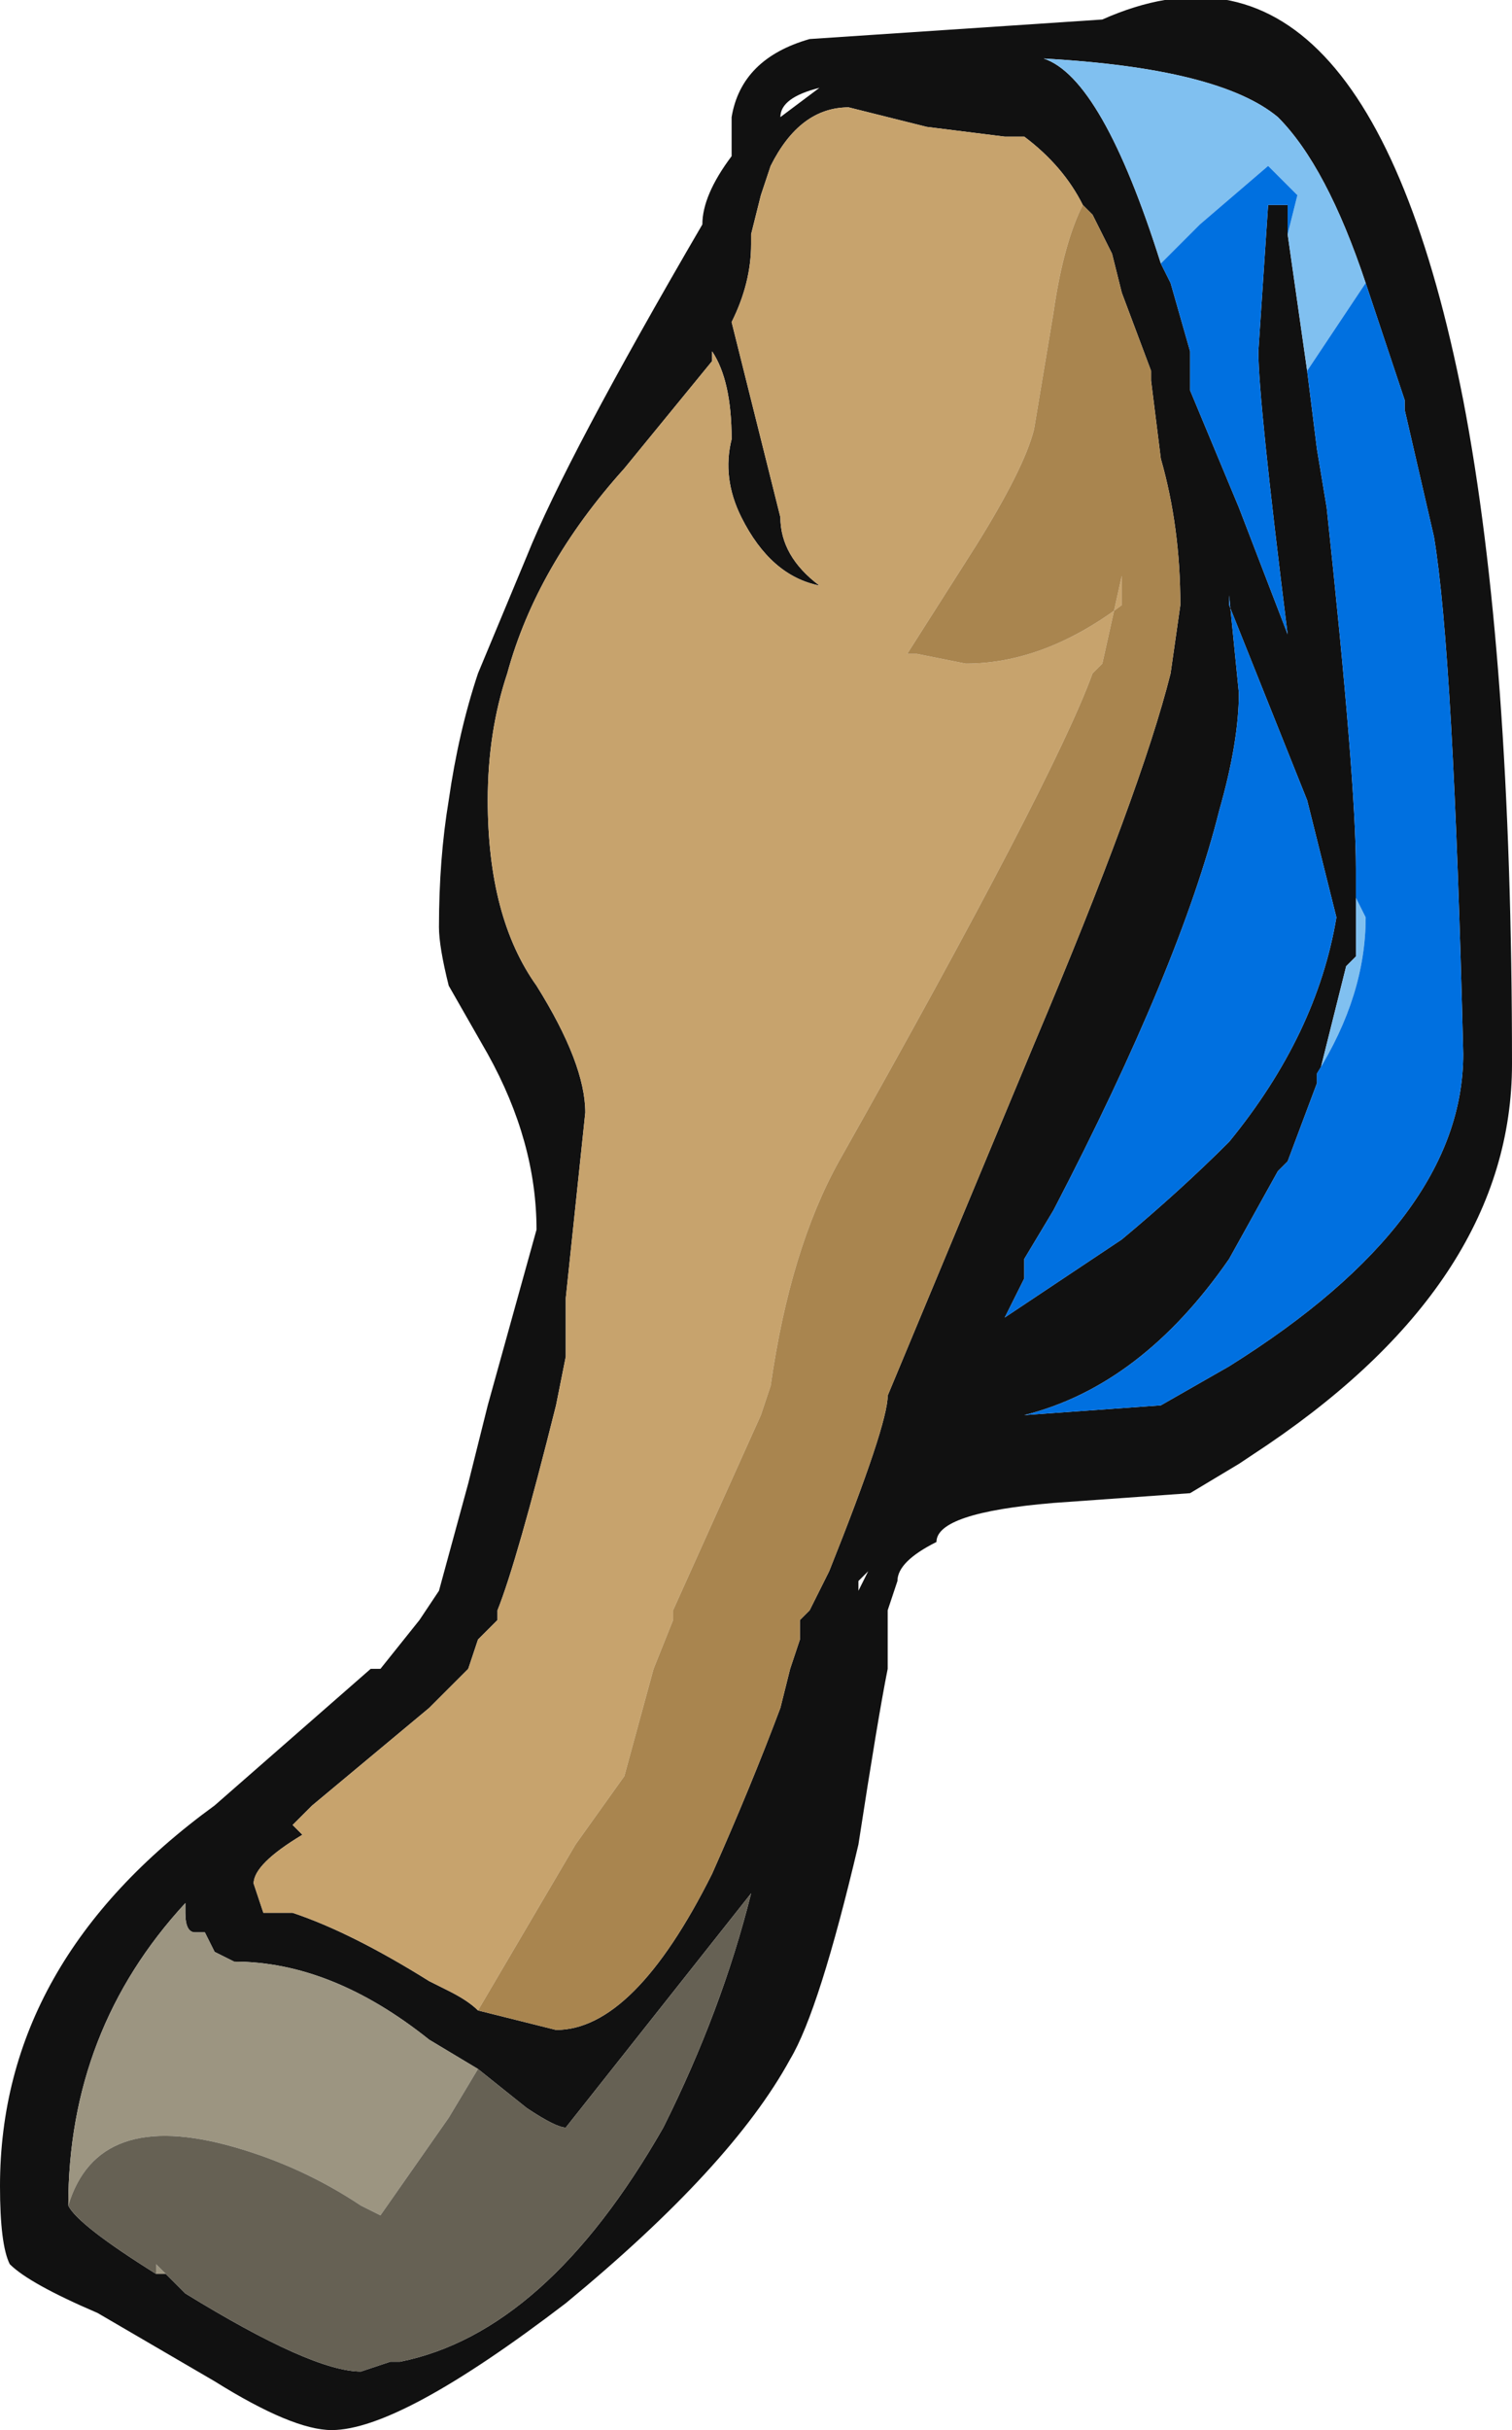 <?xml version="1.0" encoding="UTF-8" standalone="no"?>
<svg xmlns:ffdec="https://www.free-decompiler.com/flash" xmlns:xlink="http://www.w3.org/1999/xlink" ffdec:objectType="shape" height="12.45px" width="7.75px" xmlns="http://www.w3.org/2000/svg">
  <g transform="matrix(1.0, 0.0, 0.0, 1.0, 5.0, 5.85)">
    <path d="M1.6 -4.65 L1.7 -3.95 1.75 -3.55 1.8 -3.25 Q1.95 -1.85 1.95 -1.4 L1.95 -1.25 1.95 -0.95 1.9 -0.9 1.75 -0.3 1.6 0.1 1.55 0.15 1.3 0.6 Q0.85 1.25 0.25 1.4 L0.95 1.35 1.3 1.15 Q2.5 0.4 2.5 -0.45 2.45 -2.5 2.35 -3.1 L2.2 -3.75 2.2 -3.8 2.0 -4.4 Q1.8 -5.0 1.55 -5.25 1.25 -5.5 0.35 -5.55 0.65 -5.45 0.95 -4.5 L1.0 -4.4 1.1 -4.05 1.1 -3.85 1.35 -3.25 1.6 -2.6 Q1.45 -3.8 1.45 -4.05 L1.5 -4.8 1.6 -4.8 1.6 -4.65 M0.55 -4.8 Q0.45 -5.0 0.25 -5.15 L0.15 -5.15 -0.25 -5.2 -0.65 -5.3 Q-0.9 -5.3 -1.05 -5.0 L-1.1 -4.85 -1.15 -4.65 -1.15 -4.6 Q-1.15 -4.4 -1.25 -4.2 L-1.0 -3.2 Q-1.0 -3.0 -0.8 -2.85 -1.05 -2.9 -1.2 -3.2 -1.3 -3.4 -1.25 -3.6 -1.25 -3.9 -1.35 -4.05 L-1.35 -4.0 -1.8 -3.45 Q-2.25 -2.95 -2.4 -2.4 -2.5 -2.1 -2.5 -1.75 -2.5 -1.15 -2.25 -0.8 -2.0 -0.4 -2.0 -0.15 L-2.1 0.8 -2.1 1.1 -2.15 1.35 Q-2.35 2.15 -2.45 2.4 L-2.45 2.45 -2.55 2.55 -2.6 2.7 -2.8 2.9 -3.4 3.4 -3.5 3.5 -3.45 3.55 Q-3.7 3.7 -3.7 3.8 L-3.65 3.95 -3.5 3.95 Q-3.2 4.05 -2.8 4.3 L-2.7 4.35 Q-2.6 4.4 -2.55 4.45 L-2.15 4.55 Q-1.75 4.55 -1.35 3.75 -1.15 3.3 -1.0 2.9 L-0.95 2.7 -0.9 2.55 -0.9 2.45 -0.85 2.4 -0.75 2.2 Q-0.45 1.45 -0.45 1.3 L0.3 -0.5 Q0.85 -1.8 1.0 -2.4 L1.05 -2.75 Q1.05 -3.15 0.95 -3.5 L0.9 -3.9 0.9 -3.95 0.75 -4.35 0.7 -4.55 0.6 -4.75 0.55 -4.8 M2.5 -3.8 Q2.75 -2.5 2.75 -0.4 2.75 0.7 1.5 1.55 L1.35 1.65 1.1 1.8 0.4 1.85 Q-0.2 1.9 -0.2 2.05 -0.4 2.15 -0.4 2.25 L-0.45 2.4 -0.45 2.7 Q-0.5 2.95 -0.6 3.6 -0.8 4.45 -0.95 4.7 -1.25 5.25 -2.1 5.95 -2.95 6.6 -3.3 6.6 -3.5 6.6 -3.9 6.35 L-4.5 6.0 Q-4.85 5.85 -4.95 5.75 -5.0 5.65 -5.0 5.35 -5.0 4.2 -3.9 3.4 L-3.1 2.7 -3.05 2.7 -2.85 2.45 -2.75 2.3 -2.6 1.75 -2.5 1.35 -2.25 0.45 Q-2.25 0.0 -2.5 -0.45 L-2.7 -0.8 Q-2.75 -1.0 -2.75 -1.1 -2.75 -1.45 -2.7 -1.75 -2.65 -2.1 -2.55 -2.4 L-2.3 -3.0 Q-2.1 -3.5 -1.4 -4.7 -1.4 -4.85 -1.25 -5.05 L-1.25 -5.25 Q-1.2 -5.55 -0.85 -5.65 L0.65 -5.75 Q2.0 -6.35 2.5 -3.8 M1.35 -2.3 Q1.35 -2.05 1.25 -1.7 1.05 -0.9 0.4 0.35 L0.25 0.6 0.25 0.7 0.15 0.9 0.75 0.5 Q1.05 0.25 1.3 0.0 1.75 -0.55 1.85 -1.15 L1.7 -1.75 1.3 -2.75 1.3 -2.8 1.35 -2.3 M0.25 0.6 L0.25 0.6 M-0.8 -5.4 Q-1.0 -5.35 -1.0 -5.25 L-0.8 -5.4 M-0.55 2.2 L-0.6 2.25 -0.6 2.3 -0.55 2.2 M-2.55 4.75 L-2.8 4.6 Q-3.3 4.2 -3.8 4.2 L-3.9 4.15 -3.95 4.05 -4.0 4.05 Q-4.05 4.05 -4.05 3.95 L-4.05 3.9 Q-4.65 4.55 -4.65 5.45 -4.6 5.55 -4.2 5.8 L-4.15 5.8 -4.05 5.9 Q-3.4 6.3 -3.15 6.3 L-3.0 6.25 -2.95 6.25 Q-2.2 6.1 -1.6 5.05 -1.3 4.45 -1.15 3.85 L-2.1 5.05 Q-2.15 5.05 -2.3 4.95 L-2.55 4.75" fill="#111111" fill-rule="evenodd" stroke="none"/>
    <path d="M1.6 -4.65 L1.65 -4.85 1.5 -5.0 1.15 -4.7 0.95 -4.5 Q0.65 -5.45 0.35 -5.55 1.25 -5.5 1.55 -5.25 1.8 -5.0 2.0 -4.4 L1.7 -3.95 1.6 -4.65 M1.95 -1.25 L2.0 -1.15 Q2.0 -0.75 1.75 -0.35 L1.75 -0.3 1.9 -0.9 1.95 -0.95 1.95 -1.25" fill="#80c0f0" fill-rule="evenodd" stroke="none"/>
    <path d="M-4.65 5.45 Q-4.65 4.55 -4.05 3.9 L-4.05 3.95 Q-4.05 4.05 -4.0 4.05 L-3.95 4.05 -3.9 4.15 -3.8 4.2 Q-3.3 4.2 -2.8 4.6 L-2.55 4.75 -2.7 5.0 -3.05 5.5 -3.15 5.45 Q-3.45 5.25 -3.8 5.15 -4.5 4.95 -4.65 5.45 M-4.15 5.8 L-4.2 5.8 -4.2 5.75 -4.15 5.8" fill="#9c9581" fill-rule="evenodd" stroke="none"/>
    <path d="M-4.65 5.45 Q-4.5 4.95 -3.8 5.15 -3.45 5.25 -3.15 5.45 L-3.05 5.5 -2.7 5.0 -2.55 4.75 -2.3 4.95 Q-2.15 5.05 -2.1 5.05 L-1.15 3.85 Q-1.3 4.45 -1.6 5.05 -2.2 6.1 -2.95 6.25 L-3.0 6.25 -3.15 6.3 Q-3.4 6.3 -4.05 5.9 L-4.15 5.8 -4.2 5.75 -4.2 5.8 Q-4.6 5.55 -4.65 5.45" fill="#666154" fill-rule="evenodd" stroke="none"/>
    <path d="M0.95 -4.5 L1.15 -4.7 1.5 -5.0 1.65 -4.85 1.6 -4.65 1.6 -4.8 1.5 -4.8 1.45 -4.05 Q1.45 -3.8 1.6 -2.6 L1.35 -3.25 1.1 -3.85 1.1 -4.05 1.0 -4.4 0.95 -4.5 M1.7 -3.95 L2.0 -4.4 2.2 -3.8 2.2 -3.75 2.35 -3.1 Q2.45 -2.5 2.5 -0.45 2.5 0.4 1.3 1.15 L0.95 1.35 0.25 1.4 Q0.85 1.25 1.3 0.6 L1.55 0.15 1.6 0.1 1.75 -0.3 1.75 -0.35 Q2.0 -0.75 2.0 -1.15 L1.95 -1.25 1.95 -1.4 Q1.95 -1.85 1.8 -3.25 L1.75 -3.55 1.7 -3.95 M1.35 -2.3 L1.3 -2.8 1.3 -2.75 1.7 -1.75 1.85 -1.15 Q1.75 -0.55 1.3 0.0 1.05 0.25 0.75 0.5 L0.15 0.9 0.25 0.7 0.25 0.6 0.4 0.35 Q1.05 -0.9 1.25 -1.7 1.35 -2.05 1.35 -2.3" fill="#0070e0" fill-rule="evenodd" stroke="none"/>
    <path d="M-2.55 4.45 Q-2.6 4.4 -2.7 4.35 L-2.8 4.3 Q-3.2 4.05 -3.5 3.95 L-3.65 3.95 -3.7 3.8 Q-3.7 3.7 -3.45 3.55 L-3.5 3.5 -3.4 3.4 -2.8 2.9 -2.6 2.7 -2.55 2.55 -2.45 2.45 -2.45 2.4 Q-2.35 2.15 -2.15 1.35 L-2.1 1.1 -2.1 0.8 -2.0 -0.15 Q-2.0 -0.4 -2.25 -0.8 -2.5 -1.15 -2.5 -1.75 -2.5 -2.1 -2.4 -2.4 -2.25 -2.95 -1.8 -3.45 L-1.35 -4.0 -1.35 -4.05 Q-1.25 -3.9 -1.25 -3.6 -1.3 -3.4 -1.2 -3.2 -1.05 -2.9 -0.8 -2.85 -1.0 -3.0 -1.0 -3.2 L-1.25 -4.2 Q-1.15 -4.4 -1.15 -4.6 L-1.15 -4.65 -1.1 -4.85 -1.05 -5.0 Q-0.9 -5.3 -0.65 -5.3 L-0.25 -5.2 0.15 -5.15 0.25 -5.15 Q0.45 -5.0 0.55 -4.8 0.45 -4.6 0.4 -4.25 L0.3 -3.65 Q0.25 -3.45 0.0 -3.05 L-0.35 -2.5 -0.3 -2.5 -0.05 -2.45 Q0.35 -2.45 0.75 -2.75 L0.75 -2.9 0.65 -2.45 0.6 -2.4 Q0.4 -1.85 -0.7 0.1 -0.95 0.55 -1.05 1.25 L-1.1 1.4 -1.55 2.4 -1.55 2.45 -1.65 2.7 -1.8 3.25 -2.05 3.6 -2.55 4.45" fill="#c7a36d" fill-rule="evenodd" stroke="none"/>
    <path d="M0.55 -4.8 L0.6 -4.75 0.7 -4.55 0.75 -4.35 0.9 -3.95 0.9 -3.9 0.95 -3.5 Q1.05 -3.15 1.05 -2.75 L1.0 -2.4 Q0.85 -1.8 0.3 -0.5 L-0.45 1.3 Q-0.45 1.45 -0.75 2.2 L-0.85 2.4 -0.9 2.45 -0.9 2.55 -0.95 2.7 -1.0 2.9 Q-1.15 3.3 -1.35 3.75 -1.75 4.55 -2.15 4.55 L-2.55 4.45 -2.05 3.6 -1.8 3.25 -1.65 2.7 -1.55 2.45 -1.55 2.4 -1.1 1.4 -1.05 1.25 Q-0.95 0.55 -0.7 0.1 0.4 -1.85 0.6 -2.4 L0.65 -2.45 0.75 -2.9 0.75 -2.75 Q0.35 -2.45 -0.05 -2.45 L-0.3 -2.5 -0.35 -2.5 0.0 -3.05 Q0.25 -3.45 0.3 -3.65 L0.4 -4.25 Q0.45 -4.6 0.55 -4.8" fill="#a9854f" fill-rule="evenodd" stroke="none"/>
  </g>
</svg>
